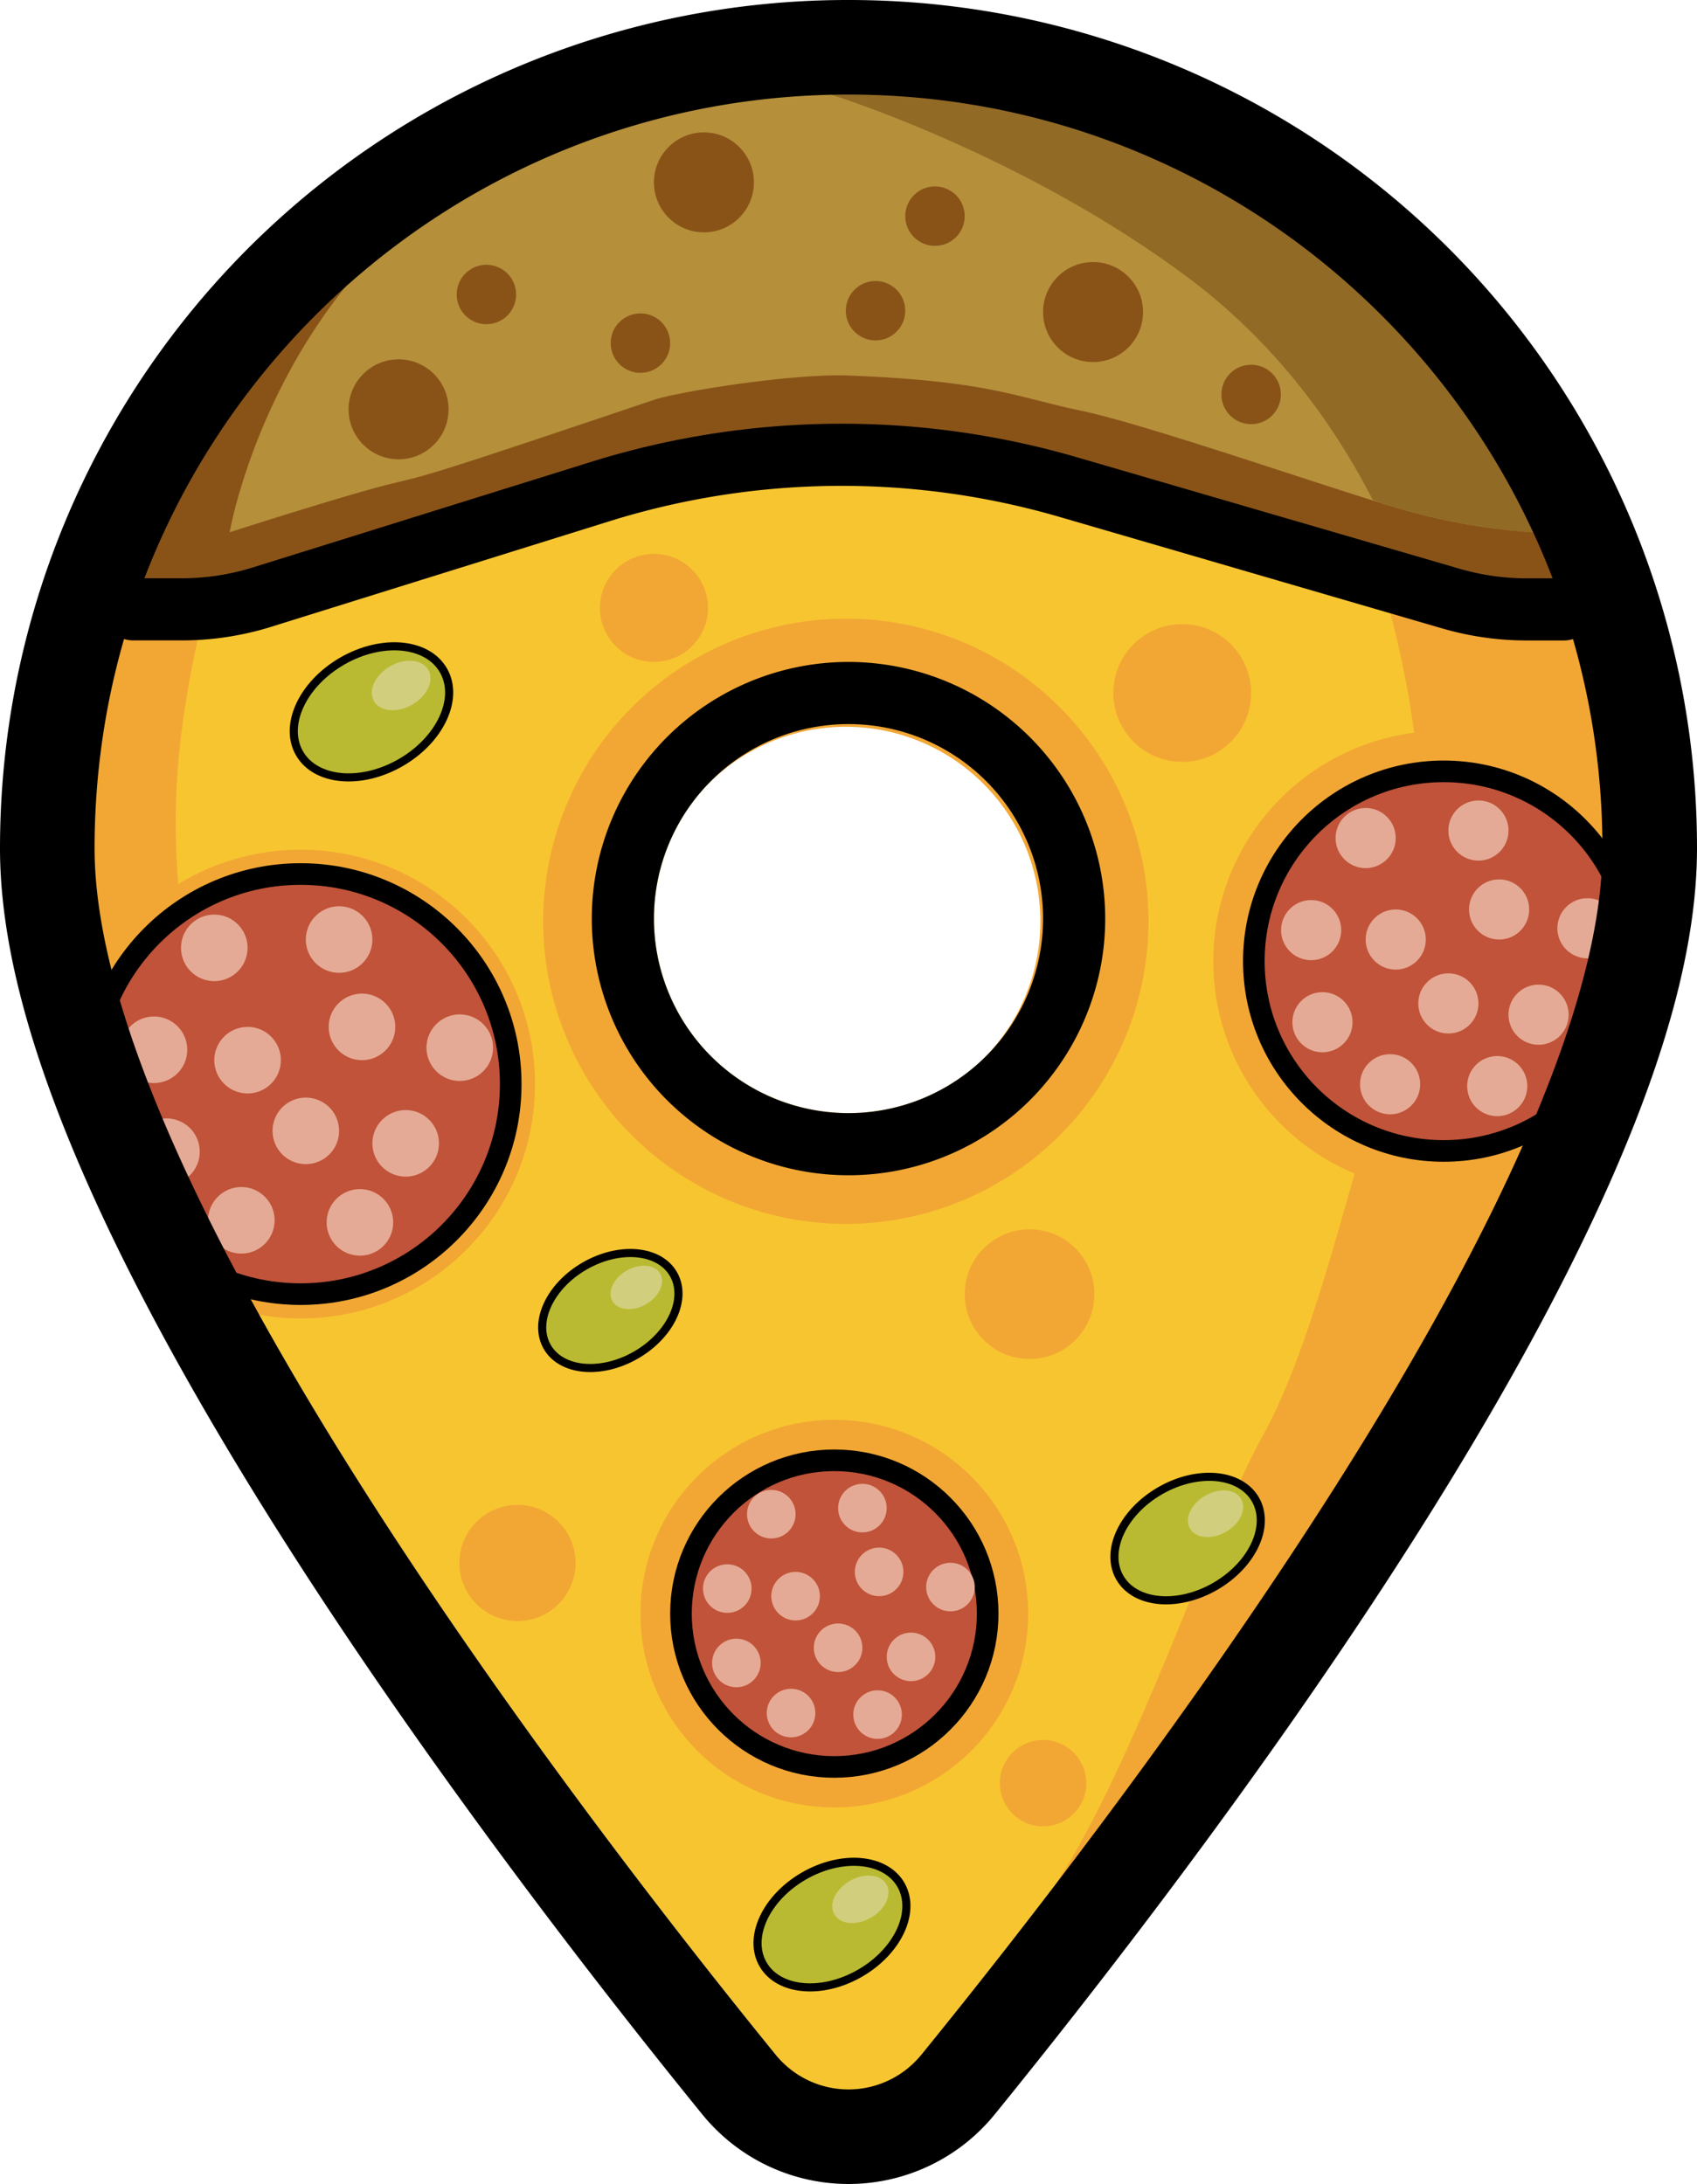 <svg xmlns="http://www.w3.org/2000/svg" viewBox="0 0 628 808.36">
  <defs>
    <style>
      .cls-1 {
        fill: #f7c530;
      }

      .cls-2 {
        fill: #f2a734;
      }

      .cls-3 {
        fill: #895318;
      }

      .cls-4, .cls-6, .cls-7 {
        fill: #c05339;
      }

      .cls-4, .cls-7 {
        stroke: #f2a734;
      }

      .cls-11, .cls-4, .cls-6, .cls-7 {
        stroke-miterlimit: 10;
      }

      .cls-4 {
        stroke-width: 30px;
      }

      .cls-5 {
        fill: #e5aa95;
      }

      .cls-11, .cls-6, .cls-8 {
        stroke: #000;
      }

      .cls-6 {
        stroke-width: 8px;
      }

      .cls-7 {
        stroke-width: 18px;
      }

      .cls-8 {
        fill: none;
        stroke-linecap: round;
        stroke-linejoin: round;
        stroke-width: 23px;
      }

      .cls-9 {
        fill: #b58f3a;
      }

      .cls-10 {
        fill: #916a26;
      }

      .cls-11 {
        fill: #baba32;
        stroke-width: 3px;
      }

      .cls-12 {
        fill: #d1cf7d;
      }
    </style>
  </defs>
  <title>pizza</title>
  <g id="Layer_3" data-name="Layer 3">
    <path class="cls-1" d="M540,681c-154.09,0-279,124.91-279,279,0,127.41,190.75,371.61,256.8,452.35a28.68,28.68,0,0,0,44.4,0C628.25,1331.61,819,1087.41,819,960,819,805.91,694.09,681,540,681Zm0,377a72,72,0,1,1,72-72A72,72,0,0,1,540,1058Z" transform="translate(-226 -646)"/>
    <circle class="cls-2" cx="386" cy="660" r="16"/>
    <circle class="cls-2" cx="437.5" cy="256.5" r="25.5"/>
    <circle class="cls-2" cx="381" cy="479" r="24"/>
    <circle class="cls-2" cx="191.5" cy="578.5" r="21.5"/>
    <circle class="cls-2" cx="242" cy="225" r="20"/>
  </g>
  <g id="Layer_10" data-name="Layer 10">
    <path class="cls-2" d="M740,871s14,50,10,78-6,78-16,109-23,88-41,120-46.14,119.1-76.07,165S665,1319,665,1319l117-179,51-141-2-133-42,.67L744,857Z" transform="translate(-226 -646)"/>
  </g>
  <g id="Layer_11" data-name="Layer 11">
    <path class="cls-2" d="M300,880c1.58-7.28,2-9,2-9s-7.43,27.4-10,57a265.5,265.5,0,0,0,1,55c2.76,24.18,7.89,39.8,27,99l-40,7-34-87-7-69,22-70.79Z" transform="translate(-226 -646)"/>
  </g>
  <g id="Layer_4" data-name="Layer 4">
    <g id="Layer_5" data-name="Layer 5">
      <polygon class="cls-3" points="585.5 225.5 452.5 196.95 324.5 168.5 226.79 180.53 114.18 215.62 29.5 225.5 103.5 100.5 204.5 39.5 307.5 16.5 387.5 27.5 469.5 61.5 537.5 121.5 580.5 179.5 585.5 225.5"/>
    </g>
    <g id="ingrediente">
      <g>
        <circle class="cls-4" cx="534.25" cy="355.75" r="70.25"/>
        <circle class="cls-5" cx="505.38" cy="310.19" r="11.13"/>
        <circle class="cls-5" cx="547.12" cy="307.41" r="11.13"/>
        <circle class="cls-5" cx="485.21" cy="344.27" r="11.13"/>
        <circle class="cls-5" cx="516.51" cy="347.75" r="11.13"/>
        <circle class="cls-5" cx="587.46" cy="343.58" r="11.13"/>
        <circle class="cls-5" cx="489.39" cy="378.36" r="11.13"/>
        <circle class="cls-5" cx="514.43" cy="401.31" r="11.13"/>
        <circle class="cls-5" cx="554.07" cy="402" r="11.13"/>
        <circle class="cls-5" cx="569.37" cy="375.57" r="11.13"/>
        <circle class="cls-5" cx="554.77" cy="336.62" r="11.13"/>
        <circle class="cls-5" cx="535.99" cy="371.4" r="11.13"/>
      </g>
      <g>
        <circle class="cls-6" cx="534.25" cy="355.75" r="70.25"/>
        <circle class="cls-5" cx="505.38" cy="310.19" r="11.13"/>
        <circle class="cls-5" cx="547.12" cy="307.41" r="11.13"/>
        <circle class="cls-5" cx="485.21" cy="344.27" r="11.13"/>
        <circle class="cls-5" cx="516.51" cy="347.75" r="11.13"/>
        <circle class="cls-5" cx="587.46" cy="343.58" r="11.13"/>
        <circle class="cls-5" cx="489.39" cy="378.36" r="11.13"/>
        <circle class="cls-5" cx="514.43" cy="401.31" r="11.13"/>
        <circle class="cls-5" cx="554.07" cy="402" r="11.13"/>
        <circle class="cls-5" cx="569.37" cy="375.57" r="11.13"/>
        <circle class="cls-5" cx="554.77" cy="336.62" r="11.13"/>
        <circle class="cls-5" cx="535.99" cy="371.4" r="11.13"/>
      </g>
      <g>
        <circle class="cls-7" cx="111.25" cy="401.25" r="77.75"/>
        <circle class="cls-5" cx="79.3" cy="350.83" r="12.32"/>
        <circle class="cls-5" cx="125.49" cy="347.75" r="12.32"/>
        <circle class="cls-5" cx="56.98" cy="388.55" r="12.32"/>
        <circle class="cls-5" cx="91.62" cy="392.4" r="12.32"/>
        <circle class="cls-5" cx="170.14" cy="387.78" r="12.32"/>
        <circle class="cls-5" cx="61.6" cy="426.27" r="12.32"/>
        <circle class="cls-5" cx="89.31" cy="451.67" r="12.32"/>
        <circle class="cls-5" cx="133.19" cy="452.44" r="12.32"/>
        <circle class="cls-5" cx="150.13" cy="423.19" r="12.32"/>
        <circle class="cls-5" cx="133.96" cy="380.08" r="12.32"/>
        <circle class="cls-5" cx="113.17" cy="418.57" r="12.32"/>
      </g>
      <g>
        <circle class="cls-6" cx="111.25" cy="401.25" r="77.75"/>
        <circle class="cls-5" cx="79.3" cy="350.83" r="12.32"/>
        <circle class="cls-5" cx="125.49" cy="347.75" r="12.32"/>
        <circle class="cls-5" cx="56.98" cy="388.55" r="12.32"/>
        <circle class="cls-5" cx="91.62" cy="392.4" r="12.32"/>
        <circle class="cls-5" cx="170.14" cy="387.78" r="12.32"/>
        <circle class="cls-5" cx="61.6" cy="426.27" r="12.32"/>
        <circle class="cls-5" cx="89.31" cy="451.67" r="12.32"/>
        <circle class="cls-5" cx="133.19" cy="452.44" r="12.32"/>
        <circle class="cls-5" cx="150.13" cy="423.19" r="12.32"/>
        <circle class="cls-5" cx="133.96" cy="380.08" r="12.32"/>
        <circle class="cls-5" cx="113.17" cy="418.57" r="12.32"/>
      </g>
      <g>
        <circle class="cls-4" cx="308.75" cy="597.25" r="56.75"/>
        <circle class="cls-5" cx="285.43" cy="560.45" r="8.99"/>
        <circle class="cls-5" cx="319.14" cy="558.2" r="8.99"/>
        <circle class="cls-5" cx="269.14" cy="587.98" r="8.99"/>
        <circle class="cls-5" cx="294.42" cy="590.79" r="8.99"/>
        <circle class="cls-5" cx="351.73" cy="587.42" r="8.99"/>
        <circle class="cls-5" cx="272.51" cy="615.51" r="8.99"/>
        <circle class="cls-5" cx="292.74" cy="634.05" r="8.99"/>
        <circle class="cls-5" cx="324.76" cy="634.62" r="8.99"/>
        <circle class="cls-5" cx="337.13" cy="613.26" r="8.99"/>
        <circle class="cls-5" cx="325.33" cy="581.8" r="8.99"/>
        <circle class="cls-5" cx="310.15" cy="609.89" r="8.99"/>
      </g>
      <g>
        <circle class="cls-6" cx="308.75" cy="597.25" r="56.75"/>
        <circle class="cls-5" cx="285.43" cy="560.45" r="8.99"/>
        <circle class="cls-5" cx="319.14" cy="558.2" r="8.99"/>
        <circle class="cls-5" cx="269.14" cy="587.98" r="8.99"/>
        <circle class="cls-5" cx="294.42" cy="590.79" r="8.99"/>
        <circle class="cls-5" cx="351.73" cy="587.42" r="8.99"/>
        <circle class="cls-5" cx="272.51" cy="615.51" r="8.99"/>
        <circle class="cls-5" cx="292.74" cy="634.05" r="8.99"/>
        <circle class="cls-5" cx="324.76" cy="634.62" r="8.99"/>
        <circle class="cls-5" cx="337.13" cy="613.26" r="8.99"/>
        <circle class="cls-5" cx="325.33" cy="581.8" r="8.99"/>
        <circle class="cls-5" cx="310.15" cy="609.89" r="8.99"/>
      </g>
    </g>
    <path class="cls-8" d="M806.55,877.35" transform="translate(-226 -646)"/>
    <path class="cls-8" d="M804.69,871.56l-14,0a100.18,100.18,0,0,1-27.74-4L621.37,826.3a300,300,0,0,0-173.24,1.64L323,867a100.13,100.13,0,0,1-29.6,4.54l-18.05,0" transform="translate(-226 -646)"/>
    <path class="cls-2" d="M539,915a72,72,0,1,1-72,72,72,72,0,0,1,72-72m0-40a112,112,0,1,0,79.2,32.8A111.29,111.29,0,0,0,539,875Z" transform="translate(-226 -646)"/>
    <path d="M540,914a72,72,0,1,1-72,72,72,72,0,0,1,72-72m0-23a95,95,0,1,0,95,95,95.11,95.11,0,0,0-95-95Z" transform="translate(-226 -646)"/>
  </g>
  <g id="Layer_8" data-name="Layer 8">
    <path class="cls-9" d="M311,843s15-88,92-134c49.17-29.37,102-46,102-46l131,11,104,58,65,74-11.65,37A232.94,232.94,0,0,1,743,834c-27-8-93-31-117-36s-34-11-86-13c-21-.81-63,6-72,9-83,28-83.22,27.68-97,31C355,828.87,311,843,311,843Z" transform="translate(-226 -646)"/>
    <circle class="cls-3" cx="147.5" cy="151.5" r="18.5"/>
    <circle class="cls-3" cx="180" cy="109" r="11"/>
    <circle class="cls-3" cx="404.5" cy="115.5" r="18.5"/>
    <circle class="cls-3" cx="260.5" cy="67.5" r="18.5"/>
    <circle class="cls-3" cx="463" cy="146" r="11"/>
    <circle class="cls-3" cx="324" cy="115" r="11"/>
    <circle class="cls-3" cx="346" cy="80" r="11"/>
    <circle class="cls-3" cx="237" cy="127" r="11"/>
  </g>
  <g id="Layer_9" data-name="Layer 9">
    <path class="cls-10" d="M533.5,681s71.1,22,132.5,68c36.36,27.26,57,60.56,68,82l5,2-.41-.33,6.64,2,6.4,1.71,4.21,1,4.33,1,4.61.93,5.63,1,5.89.92,4.22.57,5.19.59,3.75.35,3.89.27L797,810l-47-59-89.24-64.12L567,659C538.54,668.23,533.5,681,533.5,681Z" transform="translate(-226 -646)"/>
  </g>
  <g id="Layer_2" data-name="Layer 2">
    <g id="margini">
      <path d="M540,681c154.09,0,279,124.91,279,279,0,124.49-182.12,360.49-252.08,446.55a34.69,34.69,0,0,1-53.84,0C443.12,1320.49,261,1084.49,261,960a281.15,281.15,0,0,1,3.77-46,276.54,276.54,0,0,1,8.68-36.65C308.67,763.61,414.69,681,540,681m0-35A313.63,313.63,0,0,0,230.25,908.27,316.83,316.83,0,0,0,226,960c0,34.29,10.65,75,32.55,124.38,17.26,38.93,41.73,83.37,72.72,132.09,55.78,87.69,120.83,170.56,154.65,212.16a69.7,69.7,0,0,0,108.16,0C627.9,1387,693,1304.16,748.73,1216.47c31-48.72,55.46-93.16,72.72-132.09C843.35,1035,854,994.29,854,960A313.77,313.77,0,0,0,540,646Z" transform="translate(-226 -646)"/>
    </g>
  </g>
  <g id="Layer_7" data-name="Layer 7">
    <g>
      <ellipse class="cls-11" cx="665.5" cy="1215.47" rx="28.96" ry="20.42" transform="translate(-744.58 -150.41) rotate(-30)"/>
      <ellipse class="cls-12" cx="675.83" cy="1206.28" rx="10.94" ry="7.71" transform="translate(-738.59 -146.47) rotate(-30)"/>
    </g>
    <g>
      <ellipse class="cls-11" cx="363.47" cy="909.48" rx="30.74" ry="21.68" transform="translate(-632.05 -342.42) rotate(-30)"/>
      <ellipse class="cls-12" cx="374.44" cy="899.72" rx="11.61" ry="8.19" transform="translate(-625.69 -338.24) rotate(-30)"/>
    </g>
    <g>
      <ellipse class="cls-11" cx="451.86" cy="1131.06" rx="26.96" ry="19.02" transform="translate(-730.99 -268.54) rotate(-30)"/>
      <ellipse class="cls-12" cx="461.48" cy="1122.5" rx="10.19" ry="7.18" transform="translate(-725.42 -264.87) rotate(-30)"/>
    </g>
    <g>
      <ellipse class="cls-11" cx="533.88" cy="1358.34" rx="29.45" ry="20.77" transform="translate(-833.64 -197.07) rotate(-30)"/>
      <ellipse class="cls-12" cx="544.39" cy="1348.99" rx="11.12" ry="7.84" transform="translate(-827.56 -193.07) rotate(-30)"/>
    </g>
  </g>
</svg>
